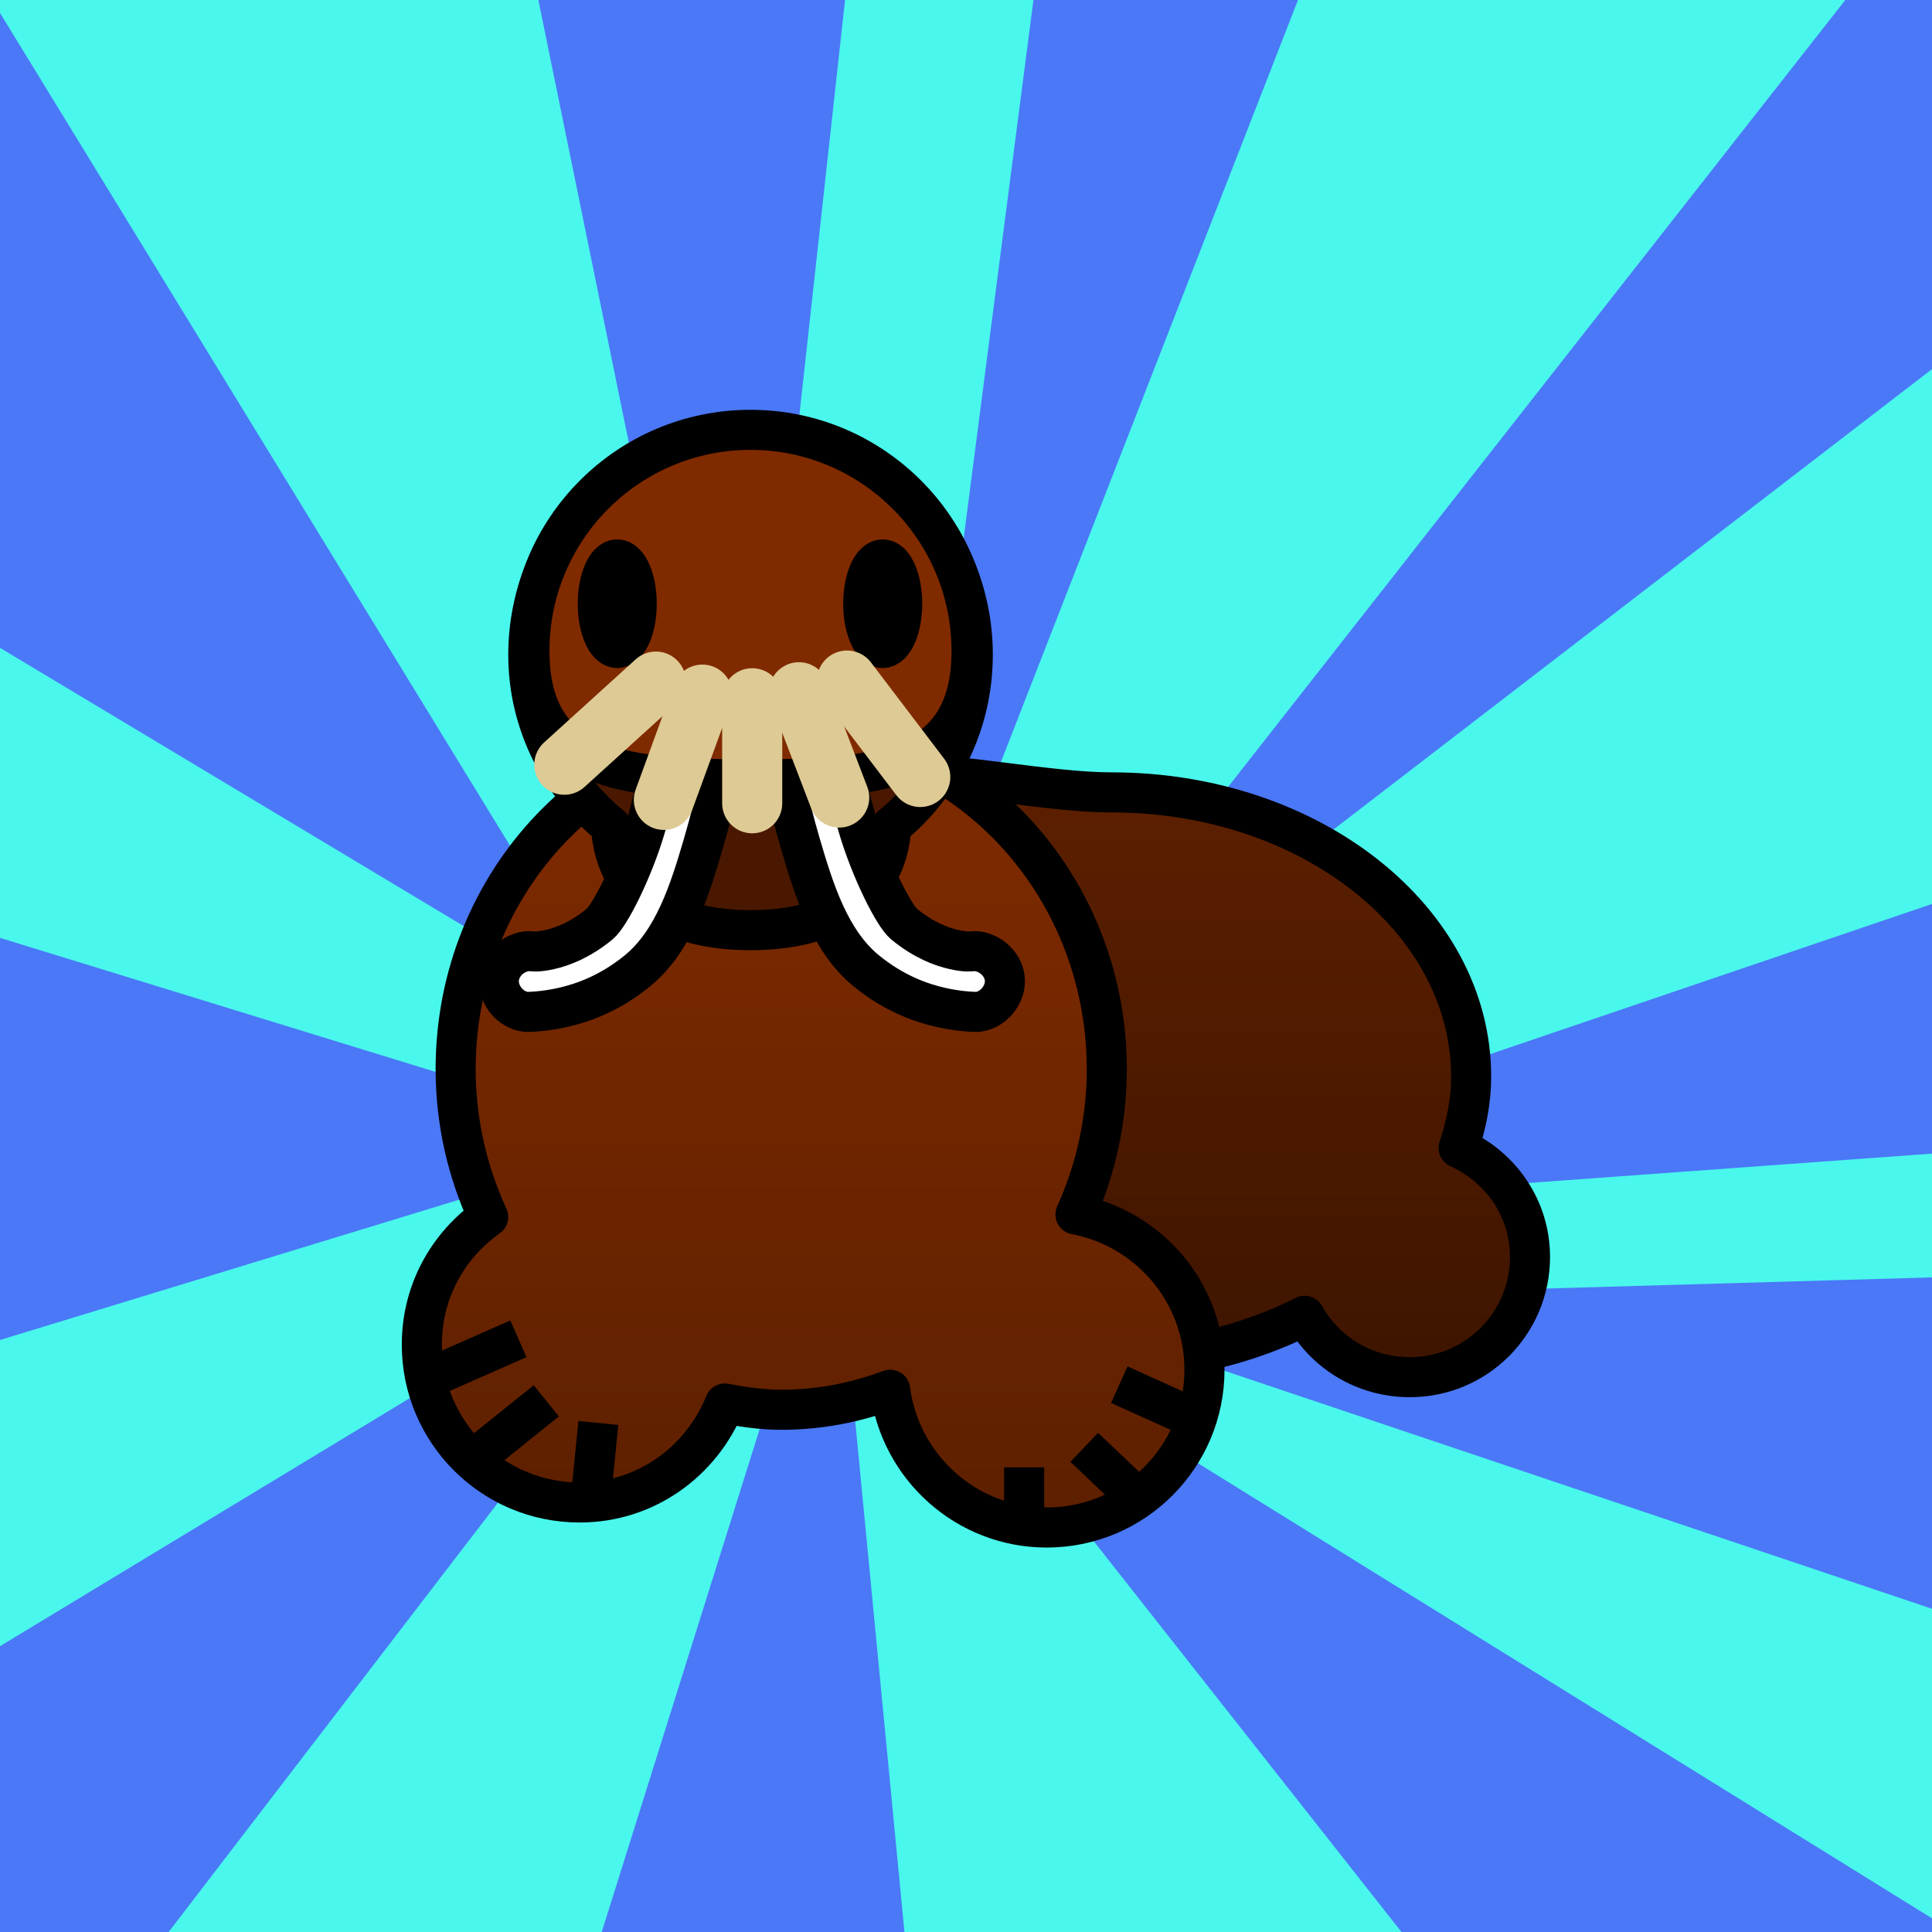 <?xml version="1.0" encoding="UTF-8" standalone="no"?>
<!-- Created with Inkscape (http://www.inkscape.org/) -->

<svg
   xmlns:dc="http://purl.org/dc/elements/1.1/"
   xmlns:cc="http://creativecommons.org/ns#"
   xmlns:rdf="http://www.w3.org/1999/02/22-rdf-syntax-ns#"
   xmlns:svg="http://www.w3.org/2000/svg"
   xmlns="http://www.w3.org/2000/svg"
   xmlns:xlink="http://www.w3.org/1999/xlink"
   xmlns:sodipodi="http://sodipodi.sourceforge.net/DTD/sodipodi-0.dtd"
   xmlns:inkscape="http://www.inkscape.org/namespaces/inkscape"
   width="100"
   height="100"
   id="svg5930"
   version="1.1"
   inkscape:version="0.48.4 r9939"
   sodipodi:docname="fine steed.svg"
   inkscape:export-filename="/run/media/ben/Yard/Go Hug a Panda/achv/fine steed.png"
   inkscape:export-xdpi="90"
   inkscape:export-ydpi="90">
  <defs
     id="defs5932">
    <linearGradient
       gradientTransform="matrix(0.625,0,0,0.625,0,1022.499)"
       gradientUnits="userSpaceOnUse"
       y2="31.505"
       x2="23.514"
       y1="3.014"
       x1="23.514"
       id="linearGradient3934"
       xlink:href="#linearGradient3928"
       inkscape:collect="always" />
    <linearGradient
       gradientTransform="matrix(0.625,0,0,0.625,0,18.137)"
       gradientUnits="userSpaceOnUse"
       y2="42.185"
       x2="20.3"
       y1="23.267"
       x1="20.3"
       id="linearGradient3926"
       xlink:href="#linearGradient3920"
       inkscape:collect="always" />
    <linearGradient
       id="linearGradient3920"
       inkscape:collect="always">
      <stop
         id="stop3922"
         offset="0"
         style="stop-color:#ffb72c;stop-opacity:1" />
      <stop
         id="stop3924"
         offset="1"
         style="stop-color:#df9300;stop-opacity:1" />
    </linearGradient>
    <linearGradient
       id="linearGradient3928"
       inkscape:collect="always">
      <stop
         id="stop3930"
         offset="0"
         style="stop-color:#00c742;stop-opacity:1" />
      <stop
         id="stop3932"
         offset="1"
         style="stop-color:#008c2f;stop-opacity:1" />
    </linearGradient>
    <linearGradient
       gradientTransform="translate(8.25,7.375)"
       gradientUnits="userSpaceOnUse"
       y2="3.892"
       x2="7.281"
       y1="-2.686"
       x1="7.281"
       id="linearGradient3832"
       xlink:href="#linearGradient3826"
       inkscape:collect="always" />
    <linearGradient
       gradientTransform="matrix(0.837,0,0,0.837,9.47,8.046)"
       gradientUnits="userSpaceOnUse"
       y2="11.975"
       x2="7.281"
       y1="4.469"
       x1="7.281"
       id="linearGradient3824"
       xlink:href="#linearGradient3818"
       inkscape:collect="always" />
    <linearGradient
       id="linearGradient3755">
      <stop
         id="stop3757"
         offset="0"
         style="stop-color:#ff5600;stop-opacity:1" />
      <stop
         id="stop3759"
         offset="1"
         style="stop-color:#b63d00;stop-opacity:1" />
    </linearGradient>
    <linearGradient
       id="linearGradient3818">
      <stop
         id="stop3820"
         offset="0"
         style="stop-color:#83d615;stop-opacity:1;" />
      <stop
         id="stop3822"
         offset="1"
         style="stop-color:#3d660a;stop-opacity:1;" />
    </linearGradient>
    <linearGradient
       id="linearGradient3826">
      <stop
         id="stop3828"
         offset="0"
         style="stop-color:#647497;stop-opacity:1;" />
      <stop
         id="stop3830"
         offset="1"
         style="stop-color:#49566e;stop-opacity:1;" />
    </linearGradient>
    <linearGradient
       gradientTransform="translate(0.177,0.354)"
       gradientUnits="userSpaceOnUse"
       y2="23.862"
       x2="21.557"
       y1="10.069"
       x1="21.557"
       id="linearGradient4060"
       xlink:href="#linearGradient4054"
       inkscape:collect="always" />
    <linearGradient
       gradientTransform="translate(0.177,1022.716)"
       gradientUnits="userSpaceOnUse"
       y2="27.841"
       x2="7.904"
       y1="8.569"
       x1="7.904"
       id="linearGradient4052"
       xlink:href="#linearGradient4046"
       inkscape:collect="always" />
    <linearGradient
       id="linearGradient4046"
       inkscape:collect="always">
      <stop
         id="stop4048"
         offset="0"
         style="stop-color:#802b00;stop-opacity:1;" />
      <stop
         id="stop4050"
         offset="1"
         style="stop-color:#5e2000;stop-opacity:1" />
    </linearGradient>
    <linearGradient
       id="linearGradient4054"
       inkscape:collect="always">
      <stop
         id="stop4056"
         offset="0"
         style="stop-color:#5c1f00;stop-opacity:1;" />
      <stop
         id="stop4058"
         offset="1"
         style="stop-color:#401500;stop-opacity:1" />
    </linearGradient>
    <filter
       id="filter4160"
       style="color-interpolation-filters:sRGB;"
       inkscape:label="Drop Shadow">
      <feFlood
         id="feFlood4162"
         flood-opacity="1"
         flood-color="rgb(255,255,255)"
         result="flood" />
      <feComposite
         id="feComposite4164"
         in2="SourceGraphic"
         in="flood"
         operator="in"
         result="composite1" />
      <feGaussianBlur
         id="feGaussianBlur4166"
         in="composite"
         stdDeviation="2"
         result="blur" />
      <feOffset
         id="feOffset4168"
         dx="0"
         dy="0"
         result="offset" />
      <feComposite
         id="feComposite4170"
         in2="offset"
         in="SourceGraphic"
         operator="over"
         result="composite2" />
    </filter>
  </defs>
  <sodipodi:namedview
     id="base"
     pagecolor="#000000"
     bordercolor="#666666"
     borderopacity="1.0"
     inkscape:pageopacity="0"
     inkscape:pageshadow="2"
     inkscape:zoom="1.4142136"
     inkscape:cx="-5.7714992"
     inkscape:cy="73.5314"
     inkscape:document-units="px"
     inkscape:current-layer="layer4"
     showgrid="false"
     inkscape:showpageshadow="false"
     inkscape:window-width="1366"
     inkscape:window-height="718"
     inkscape:window-x="0"
     inkscape:window-y="28"
     inkscape:window-maximized="1"
     borderlayer="true" />
  <g
     inkscape:groupmode="layer"
     id="layer5"
     inkscape:label="bg ref"
     sodipodi:insensitive="true"
     style="display:inline">
    <rect
       style="color:#000000;fill:#000000;fill-opacity:1;fill-rule:nonzero;stroke:#edbe00;stroke-width:2;stroke-linecap:butt;stroke-linejoin:round;stroke-miterlimit:4;stroke-opacity:1;stroke-dasharray:2, 4;stroke-dashoffset:0;marker:none;visibility:visible;display:inline;overflow:visible;enable-background:accumulate"
       id="rect6781"
       width="539"
       height="372"
       x="-215"
       y="-125" />
  </g>
  <g
     style="display:none"
     inkscape:label="bg gray ref"
     id="g3340"
     inkscape:groupmode="layer"
     sodipodi:insensitive="true">
    <rect
       y="-125"
       x="-215"
       height="372"
       width="539"
       id="rect3342"
       style="color:#000000;fill:#808080;fill-opacity:1;fill-rule:nonzero;stroke:#edbe00;stroke-width:2;stroke-linecap:butt;stroke-linejoin:round;stroke-miterlimit:4;stroke-opacity:1;stroke-dasharray:2, 4;stroke-dashoffset:0;marker:none;visibility:visible;display:inline;overflow:visible;enable-background:accumulate" />
  </g>
  <g
     inkscape:groupmode="layer"
     id="layer4"
     inkscape:label="bg">
    <rect
       style="color:#000000;fill:#4a78f7;fill-opacity:1;fill-rule:nonzero;stroke:none;stroke-width:1;stroke-linecap:butt;stroke-linejoin:round;stroke-miterlimit:4;stroke-opacity:1;stroke-dasharray:none;stroke-dashoffset:0;marker:none;visibility:visible;display:inline;overflow:visible;enable-background:accumulate"
       id="rect4173"
       width="205"
       height="184"
       x="-56"
       y="-43" />
    <path
       style="fill:#4af7ec;stroke:none;stroke-width:1px;stroke-linecap:butt;stroke-linejoin:miter;stroke-opacity:1;fill-opacity:1"
       d="m 46.669,52.624 32.527,-83.439 28.284,15.556 -56.569,72.125 73.539,-56.569 0,38.184 -72.832,24.749 77.782,-5.657 -2.828,7.778 -73.539,2.121 L 130.815,93.636 115.966,109.192 45.255,65.352 89.803,121.92 48.79,120.506 43.134,61.816 24.042,122.627 -2.121,114.142 37.477,62.523 -16.263,95.05 -16.971,74.544 33.941,58.988 -21.213,42.017 -14.142,25.047 31.82,52.624 -2.828,-3.945 24.749,-15.258 l 13.435,65.761 7.778,-70.711 10.607,-3.536 z"
       id="path4175"
       inkscape:connector-curvature="0" />
  </g>
  <g
     inkscape:label="Layer 1"
     inkscape:groupmode="layer"
     id="layer1"
     transform="translate(0,-952.362)">
    <g
       id="g3316"
       transform="matrix(2.074,0,0,2.074,19.069,971.709)"
       style="filter:url(#filter4160)">
      <g
         inkscape:label="torso-b"
         id="layer2">
        <path
           inkscape:connector-curvature="0"
           id="path4007"
           d="m 12.958,9.947 c -1.104,-0.014 -2.079,0.143 -2.688,0.625 -1.622,1.286 -0.656,5.007 -0.656,6.969 0,3.924 3.988,7.094 8.938,7.094 1.768,0 3.424,-0.424 4.812,-1.125 0.514,0.92 1.497,1.531 2.625,1.531 1.66,0 3,-1.34 3,-3 0,-1.22 -0.737,-2.248 -1.781,-2.719 0.188,-0.573 0.312,-1.161 0.312,-1.781 0,-3.924 -4.02,-7.094 -8.969,-7.094 -1.547,0 -3.754,-0.477 -5.594,-0.5 z"
           style="color:#000000;fill:url(#linearGradient4060);fill-opacity:1;fill-rule:nonzero;stroke:#000000;stroke-width:1;stroke-linecap:butt;stroke-linejoin:round;stroke-miterlimit:4;stroke-opacity:1;stroke-dashoffset:0;marker:none;visibility:visible;display:inline;overflow:visible;enable-background:accumulate" />
      </g>
      <g
         transform="translate(0,-1022.362)"
         id="layer1-2"
         inkscape:label="torso-f">
        <path
           inkscape:connector-curvature="0"
           id="path4000"
           d="m 10.302,1031.216 c -4.487,0 -8.125,3.806 -8.125,8.5 0,1.323 0.297,2.571 0.812,3.688 -1.006,0.714 -1.656,1.86 -1.656,3.188 0,2.176 1.762,3.938 3.938,3.938 1.653,0 3.041,-1.025 3.625,-2.469 0.46,0.085 0.923,0.156 1.406,0.156 0.959,0 1.864,-0.181 2.719,-0.5 0.251,1.933 1.904,3.438 3.906,3.438 2.176,0 3.938,-1.762 3.938,-3.938 0,-1.925 -1.393,-3.532 -3.219,-3.875 0.497,-1.1 0.781,-2.327 0.781,-3.625 0,-4.694 -3.638,-8.5 -8.125,-8.5 z"
           style="color:#000000;fill:url(#linearGradient4052);fill-opacity:1;fill-rule:nonzero;stroke:#000000;stroke-width:1;stroke-linecap:butt;stroke-linejoin:round;stroke-miterlimit:4;stroke-opacity:1;stroke-dasharray:none;stroke-dashoffset:0;marker:none;visibility:visible;display:inline;overflow:visible;enable-background:accumulate" />
        <path
           sodipodi:nodetypes="cc"
           inkscape:connector-curvature="0"
           id="path4032"
           d="m 1.695,1047.348 2.048,-0.903"
           style="fill:none;stroke:#000000;stroke-width:1px;stroke-linecap:butt;stroke-linejoin:miter;stroke-opacity:1" />
        <path
           sodipodi:nodetypes="cc"
           inkscape:connector-curvature="0"
           id="path4034"
           d="m 2.859,1049.262 1.58,-1.268"
           style="fill:none;stroke:#000000;stroke-width:1px;stroke-linecap:butt;stroke-linejoin:miter;stroke-opacity:1" />
        <path
           sodipodi:nodetypes="cc"
           inkscape:connector-curvature="0"
           id="path4036"
           d="m 5.541,1050.512 0.198,-1.966"
           style="fill:none;stroke:#000000;stroke-width:1px;stroke-linecap:butt;stroke-linejoin:miter;stroke-opacity:1" />
        <path
           sodipodi:nodetypes="cc"
           inkscape:connector-curvature="0"
           id="path4038"
           d="m 20.677,1048.466 -1.938,-0.875"
           style="fill:none;stroke:#000000;stroke-width:1px;stroke-linecap:butt;stroke-linejoin:miter;stroke-opacity:1" />
        <path
           sodipodi:nodetypes="cc"
           inkscape:connector-curvature="0"
           id="path4040"
           d="m 19.114,1050.341 -1.25,-1.188"
           style="fill:none;stroke:#000000;stroke-width:1px;stroke-linecap:butt;stroke-linejoin:miter;stroke-opacity:1" />
        <path
           sodipodi:nodetypes="cc"
           inkscape:connector-curvature="0"
           id="path4044"
           d="m 16.364,1050.966 0,-1.312"
           style="fill:none;stroke:#000000;stroke-width:1px;stroke-linecap:butt;stroke-linejoin:miter;stroke-opacity:1" />
      </g>
      <g
         inkscape:label="head"
         id="layer3">
        <path
           sodipodi:nodetypes="sscscss"
           inkscape:connector-curvature="0"
           id="path4063"
           d="m 9.552,1.479 c -3.062,0 -5.562,2.469 -5.562,5.531 0,1.731 0.819,3.264 2.062,4.281 0.115,1.849 1.605,2.594 3.483,2.594 1.878,0 3.402,-0.745 3.517,-2.594 1.243,-1.017 2.031,-2.55 2.031,-4.281 0,-3.062 -2.469,-5.531 -5.531,-5.531 z"
           style="color:#000000;fill:#4a1800;fill-opacity:1;fill-rule:nonzero;stroke:#000000;stroke-width:1;stroke-linecap:butt;stroke-linejoin:round;stroke-miterlimit:4;stroke-opacity:1;stroke-dasharray:none;stroke-dashoffset:0;marker:none;visibility:visible;display:inline;overflow:visible;enable-background:accumulate" />
        <path
           sodipodi:nodetypes="cssscscssscc"
           inkscape:connector-curvature="0"
           id="path4074"
           d="m 7.38,9.383 c 0,0 -0.162,0.91 -0.468,1.946 -0.305,1.035 -0.88,2.192 -1.145,2.408 -0.493,0.401 -0.925,0.561 -1.242,0.632 -0.317,0.071 -0.433,0.043 -0.433,0.043 -0.396,-0.041 -0.793,0.283 -0.834,0.679 -0.041,0.396 0.283,0.793 0.679,0.834 0,0 0.392,0.006 0.905,-0.109 0.512,-0.114 1.184,-0.355 1.87,-0.914 0.914,-0.745 1.307,-2.021 1.639,-3.148 0.332,-1.127 0.509,-2.096 0.509,-2.096 z"
           style="font-size:medium;font-style:normal;font-variant:normal;font-weight:normal;font-stretch:normal;text-indent:0;text-align:start;text-decoration:none;line-height:normal;letter-spacing:normal;word-spacing:normal;text-transform:none;direction:ltr;block-progression:tb;writing-mode:lr-tb;text-anchor:start;baseline-shift:baseline;color:#000000;fill:#ffffff;fill-opacity:1;stroke:#000000;stroke-width:1;stroke-linejoin:round;stroke-miterlimit:4;stroke-opacity:1;stroke-dasharray:none;marker:none;visibility:visible;display:inline;overflow:visible;enable-background:accumulate;font-family:Sans;-inkscape-font-specification:Sans" />
        <use
           height="30"
           width="30"
           transform="matrix(-1,0,0,1,19.139,0)"
           id="use4102"
           xlink:href="#path4074"
           y="0"
           x="0" />
        <path
           sodipodi:nodetypes="sssss"
           inkscape:connector-curvature="0"
           id="path4082"
           d="m 15.052,6.916 c 0,3.047 -2.47,3.204 -5.517,3.204 -3.047,0 -5.517,-0.157 -5.517,-3.204 0,-3.047 2.47,-5.517 5.517,-5.517 3.047,0 5.517,2.47 5.517,5.517 z"
           style="color:#000000;fill:#802a00;fill-opacity:1;fill-rule:nonzero;stroke:#000000;stroke-width:1;stroke-linecap:butt;stroke-linejoin:round;stroke-miterlimit:4;stroke-opacity:1;stroke-dashoffset:0;marker:none;visibility:visible;display:inline;overflow:visible;enable-background:accumulate" />
        <path
           transform="translate(-0.198,0.354)"
           d="m 6.894,5.384 c 0,0.61 -0.218,1.105 -0.486,1.105 -0.268,0 -0.486,-0.495 -0.486,-1.105 0,-0.61 0.218,-1.105 0.486,-1.105 0.268,0 0.486,0.495 0.486,1.105 z"
           sodipodi:ry="1.1048543"
           sodipodi:rx="0.4861359"
           sodipodi:cy="5.3838453"
           sodipodi:cx="6.4081554"
           id="path4068"
           style="color:#000000;fill:#000000;fill-opacity:1;fill-rule:nonzero;stroke:#000000;stroke-width:1;stroke-linecap:butt;stroke-linejoin:round;stroke-miterlimit:4;stroke-opacity:1;stroke-dasharray:none;stroke-dashoffset:0;marker:none;visibility:visible;display:inline;overflow:visible;enable-background:accumulate"
           sodipodi:type="arc" />
        <use
           height="30"
           width="30"
           transform="translate(6.625,0)"
           id="use4070"
           xlink:href="#path4068"
           y="0"
           x="0" />
        <path
           inkscape:connector-curvature="0"
           id="path4104"
           d="M 7.174,7.682 4.889,9.756"
           style="fill:none;stroke:#deca94;stroke-width:1.5;stroke-linecap:round;stroke-linejoin:round;stroke-miterlimit:4;stroke-opacity:1;stroke-dasharray:none" />
        <path
           inkscape:connector-curvature="0"
           id="path4106"
           d="M 8.334,8.007 7.374,10.634"
           style="color:#000000;fill:none;stroke:#deca94;stroke-width:1.5;stroke-linecap:round;stroke-linejoin:round;stroke-miterlimit:4;stroke-opacity:1;stroke-dasharray:none;stroke-dashoffset:0;marker:none;visibility:visible;display:inline;overflow:visible;enable-background:accumulate" />
        <path
           inkscape:connector-curvature="0"
           id="path4110"
           d="m 10.744,7.948 1.005,2.627"
           style="color:#000000;fill:none;stroke:#deca94;stroke-width:1.5;stroke-linecap:round;stroke-linejoin:round;stroke-miterlimit:4;stroke-opacity:1;stroke-dasharray:none;stroke-dashoffset:0;marker:none;visibility:visible;display:inline;overflow:visible;enable-background:accumulate" />
        <path
           inkscape:connector-curvature="0"
           id="path4112"
           d="m 11.944,7.656 1.828,2.406"
           style="color:#000000;fill:none;stroke:#deca94;stroke-width:1.5;stroke-linecap:round;stroke-linejoin:round;stroke-miterlimit:4;stroke-opacity:1;stroke-dasharray:none;stroke-dashoffset:0;marker:none;visibility:visible;display:inline;overflow:visible;enable-background:accumulate" />
        <path
           inkscape:connector-curvature="0"
           id="path4131"
           d="m 9.578,8.098 0,2.62"
           style="color:#000000;fill:none;stroke:#deca94;stroke-width:1.5;stroke-linecap:round;stroke-linejoin:round;stroke-miterlimit:4;stroke-opacity:1;stroke-dasharray:none;stroke-dashoffset:0;marker:none;visibility:visible;display:inline;overflow:visible;enable-background:accumulate" />
      </g>
    </g>
  </g>
</svg>
